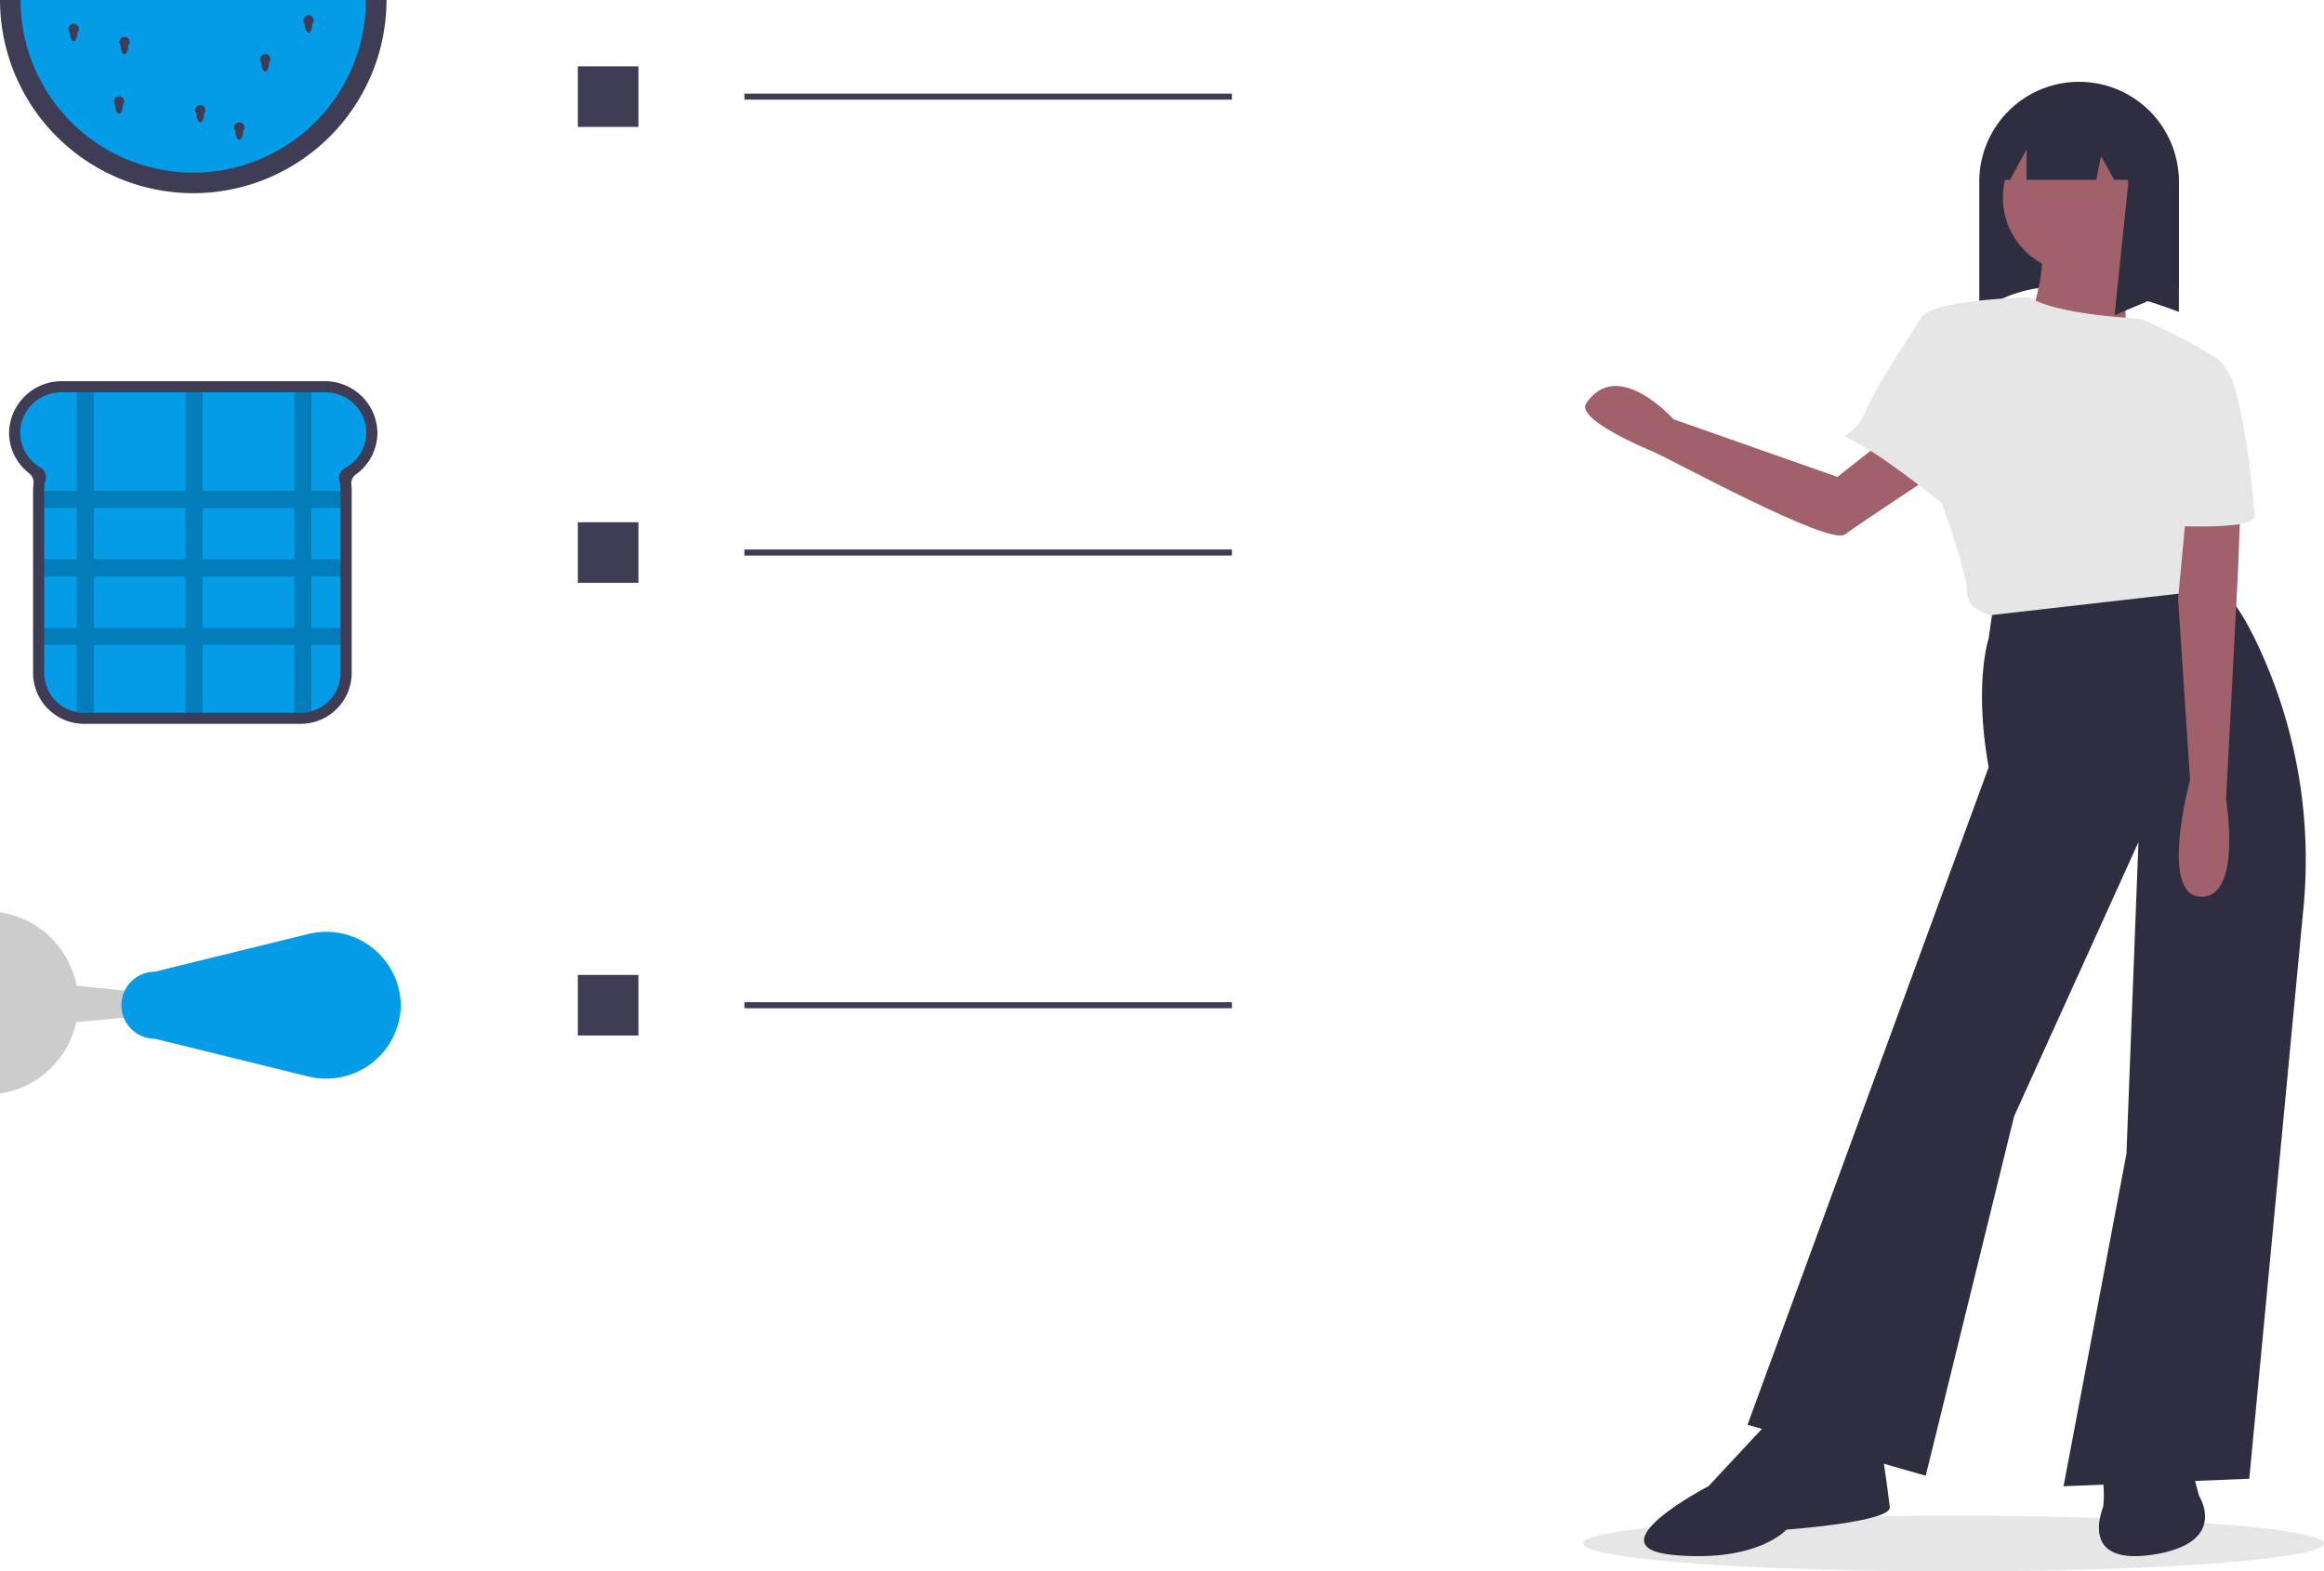 <svg xmlns="http://www.w3.org/2000/svg" width="176.5" height="119.347" viewBox="0 0 176.5 119.347">
  <g id="Gruppe_54" data-name="Gruppe 54" transform="translate(0 0)">
    <ellipse id="Ellipse_191" data-name="Ellipse 191" cx="28.142" cy="2.119" rx="28.142" ry="2.119" transform="translate(120.217 115.11)" fill="#e6e6e6"/>
    <path id="Pfad_999" data-name="Pfad 999" d="M247.246,320.329a3.981,3.981,0,0,0-3.984-3.92H223.252a3.991,3.991,0,0,0-3.981,3.857,3.9,3.9,0,0,0,1.511,3.13.871.871,0,0,1,.345.8,3.876,3.876,0,0,0-.035.519v13.84a3.879,3.879,0,0,0,3.879,3.879h16.442a3.879,3.879,0,0,0,3.879-3.879v-13.84a3.9,3.9,0,0,0-.027-.455.842.842,0,0,1,.354-.776A3.9,3.9,0,0,0,247.246,320.329Z" transform="translate(-218.581 -287.459)" fill="#3f3d56"/>
    <path id="Pfad_1000" data-name="Pfad 1000" d="M249.216,322.78a3.1,3.1,0,0,0-3.106-2.695H226.083a3.111,3.111,0,0,0-3.059,2.41,3.063,3.063,0,0,0,1.464,3.3.842.842,0,0,1,.394.954,3,3,0,0,0-.107.8v13.839a3.035,3.035,0,0,0,2.472,2.982,3.07,3.07,0,0,0,.562.052h16.442a3,3,0,0,0,.821-.113,3.034,3.034,0,0,0,2.212-2.92V327.543a3.021,3.021,0,0,0-.094-.747.867.867,0,0,1-.026-.206.844.844,0,0,1,.448-.744h0A3.056,3.056,0,0,0,249.216,322.78Z" transform="translate(-221.418 -290.29)" fill="#049ce7"/>
    <path id="Pfad_1001" data-name="Pfad 1001" d="M253.38,328.869v-1.3h-2.212v-7.482h-1.3v7.482h-6.961v-7.482h-1.3v7.482h-6.961v-7.482h-1.3v7.482H230.87v1.3h2.472v3.9H230.87v1.3h2.472v3.9H230.87v1.3h2.472v5.087a3.076,3.076,0,0,0,.562.052h.739v-5.139H241.6v5.139h1.3v-5.139h6.961v5.139h.48a3,3,0,0,0,.821-.113v-5.026h2.212v-1.3h-2.212v-3.9h2.212v-1.3h-2.212v-3.9Zm-18.736,0H241.6v3.9h-6.961Zm0,9.108v-3.9H241.6v3.9Zm15.223,0h-6.961v-3.9h6.961Zm0-5.2h-6.961v-3.9h6.961Z" transform="translate(-227.512 -290.291)" opacity="0.2"/>
    <path id="Pfad_1002" data-name="Pfad 1002" d="M247.46,190.527a13.9,13.9,0,1,1-27.792,0Z" transform="translate(-218.887 -190.527)" fill="#049ce7"/>
    <path id="Pfad_1003" data-name="Pfad 1003" d="M239.908,199.051c0,.363-.129.658-.288.658s-.288-.295-.288-.658a.392.392,0,1,1,.576,0Z" transform="translate(-234.028 -196.584)" fill="#3f3d56"/>
    <path id="Pfad_1004" data-name="Pfad 1004" d="M303.191,209.062c0,.363-.129.658-.288.658s-.288-.294-.288-.658a.392.392,0,1,1,.576,0Z" transform="translate(-282.758 -204.293)" fill="#3f3d56"/>
    <path id="Pfad_1005" data-name="Pfad 1005" d="M256.712,203.342c0,.363-.129.658-.288.658s-.288-.294-.288-.658a.392.392,0,1,1,.576,0Z" transform="translate(-246.968 -199.888)" fill="#3f3d56"/>
    <path id="Pfad_1006" data-name="Pfad 1006" d="M281.739,225.866c0,.363-.129.658-.288.658s-.288-.294-.288-.658a.392.392,0,1,1,.576,0Z" transform="translate(-266.239 -217.232)" fill="#3f3d56"/>
    <path id="Pfad_1007" data-name="Pfad 1007" d="M254.924,223.006c0,.363-.129.658-.288.658s-.288-.294-.288-.658a.392.392,0,1,1,.576,0Z" transform="translate(-245.591 -215.03)" fill="#3f3d56"/>
    <path id="Pfad_1008" data-name="Pfad 1008" d="M317.492,196.191c0,.363-.129.658-.288.658s-.288-.295-.288-.658a.392.392,0,1,1,.576,0Z" transform="translate(-293.77 -194.382)" fill="#3f3d56"/>
    <path id="Pfad_1009" data-name="Pfad 1009" d="M294.61,231.586c0,.363-.129.658-.288.658s-.288-.295-.288-.658a.392.392,0,1,1,.576,0Z" transform="translate(-276.15 -221.637)" fill="#3f3d56"/>
    <path id="Pfad_1010" data-name="Pfad 1010" d="M230.949,205.2a14.694,14.694,0,0,1-14.677-14.677h1.562a13.115,13.115,0,0,0,26.23,0h1.562A14.694,14.694,0,0,1,230.949,205.2Z" transform="translate(-216.272 -190.527)" fill="#3f3d56"/>
    <rect id="Rechteck_184" data-name="Rechteck 184" width="4.6" height="4.6" transform="translate(43.885 5.039)" fill="#3f3d56"/>
    <rect id="Rechteck_185" data-name="Rechteck 185" width="37.027" height="0.46" transform="translate(56.534 7.108)" fill="#3f3d56"/>
    <rect id="Rechteck_186" data-name="Rechteck 186" width="4.6" height="4.6" transform="translate(43.885 39.662)" fill="#3f3d56"/>
    <rect id="Rechteck_187" data-name="Rechteck 187" width="37.027" height="0.46" transform="translate(56.534 41.732)" fill="#3f3d56"/>
    <rect id="Rechteck_188" data-name="Rechteck 188" width="4.6" height="4.6" transform="translate(43.885 74.044)" fill="#3f3d56"/>
    <rect id="Rechteck_189" data-name="Rechteck 189" width="37.027" height="0.46" transform="translate(56.534 76.114)" fill="#3f3d56"/>
    <path id="Pfad_1011" data-name="Pfad 1011" d="M764.766,320.264l-5.876,4.631-12.45-4.376s-4.233-4.761-6.627-1.215c-.82,1.215,4.55,3.458,5.056,3.667,1.266.521,13.4,7.177,14.587,6.3s7.877-5.29,7.877-5.29Z" transform="translate(-619.344 -288.677)" fill="#a0616a"/>
    <path id="Pfad_1012" data-name="Pfad 1012" d="M885.045,235.015c-5.569-2.081-10.866-3.065-15.161,0v-9.893a7.58,7.58,0,0,1,7.58-7.58h0a7.58,7.58,0,0,1,7.58,7.58Z" transform="translate(-719.565 -211.329)" fill="#2f2e41"/>
    <path id="Pfad_1013" data-name="Pfad 1013" d="M812.119,383.8l-.455,3.185s-1.138,3.413,0,9.783l-18.315,49.94,13.537,3.868,6.712-27.3,9.442-20.818-.91,23.662-4.778,25.255,14.106-.569,4.11-43.3a38.359,38.359,0,0,0-3.437-19.968c-1.14-2.422-2.366-4.33-3.479-4.607C825.315,382.091,812.119,383.8,812.119,383.8Z" transform="translate(-660.632 -338.499)" fill="#2f2e41"/>
    <path id="Pfad_1014" data-name="Pfad 1014" d="M768.749,659.546l-4.664,5.005s-8.987,4.664-2.617,5.233S770,667.85,770,667.85s7.963-.569,7.849-1.706-.683-4.892-.683-4.892Z" transform="translate(-634.326 -551.681)" fill="#2f2e41"/>
    <path id="Pfad_1015" data-name="Pfad 1015" d="M909.732,662.89v3.527a9.542,9.542,0,0,1,0,1.82c-.114.341-1.82,4.55,3.868,3.64s3.413-4.437,3.413-4.437l-1.365-5.119Z" transform="translate(-749.998 -553.818)" fill="#2f2e41"/>
    <circle id="Ellipse_192" data-name="Ellipse 192" cx="5.716" cy="5.716" r="5.716" transform="translate(152.113 9.293)" fill="#a0616a"/>
    <path id="Pfad_1016" data-name="Pfad 1016" d="M892.687,267.287s-.8,7.508,0,8.873-8.077-1.365-8.077-1.365,1.934-5.119,1.251-7.167S892.687,267.287,892.687,267.287Z" transform="translate(-730.905 -249.121)" fill="#a0616a"/>
    <path id="Pfad_1017" data-name="Pfad 1017" d="M851.895,305.926l1.82,5.005-16.95,1.934s-1.82-.341-1.82-1.82-1.934-6.712-1.934-6.712-4.736-3.839-7.012-4.863c-.825-.371.409-.218,1.1-1.792.208-.473.457-.973.729-1.479.222-.415.461-.836.705-1.251.3-.506.6-1,.9-1.479.9-1.434,1.719-2.64,1.982-3.128.8-1.479,8.283-1.611,8.283-1.611,2.141,1.347,8.326,1.611,8.326,1.611a38.162,38.162,0,0,1,6.027,3.128C854.182,293.566,851.895,305.926,851.895,305.926Z" transform="translate(-685.563 -266.146)" fill="#e6e6e6"/>
    <path id="Pfad_1018" data-name="Pfad 1018" d="M884.8,220.337V220.2l-.161.009a7.586,7.586,0,0,0-6.52-1.3,7.554,7.554,0,0,1,2.91,1.5l-5.479.3-2.313,5.139H874.8l1.261-2.313v2.313h5.293l.36-1.8,1,1.8h1.04c.006.128.016.256.016.385l-1.028,9.893,4.882-2.056V226.24A7.565,7.565,0,0,0,884.8,220.337Z" transform="translate(-722.147 -212.19)" fill="#2f2e41"/>
    <path id="Pfad_1019" data-name="Pfad 1019" d="M940.45,339.758l-.341,8.987-.91,17.405s1.251,7.508-1.934,7.394-.8-8.873-.8-8.873l-.91-13.765.91-9.669Z" transform="translate(-770.136 -305.438)" fill="#a0616a"/>
    <path id="Pfad_1020" data-name="Pfad 1020" d="M931.458,310.751c0,1.024-5.745.739-5.745.739L922.7,295.735a38.159,38.159,0,0,1,6.027,3.128,5.342,5.342,0,0,1,1.009,1.479c.135.365.264.788.386,1.251s.233.959.339,1.479A60.511,60.511,0,0,1,931.458,310.751Z" transform="translate(-760.233 -271.54)" fill="#e6e6e6"/>
    <path id="Pfad_1021" data-name="Pfad 1021" d="M231.848,506.35l-8.708-.9a6.95,6.95,0,1,0-.031,2.766l8.738-.8Z" transform="translate(-217.325 -430.59)" fill="#ccc"/>
    <path id="Pfad_1022" data-name="Pfad 1022" d="M270.514,509.242a5.666,5.666,0,0,0,7.05-5.107q.007-.146.007-.295t-.007-.295a5.666,5.666,0,0,0-7.05-5.107L258.9,501.294a2.546,2.546,0,1,0,0,5.092Z" transform="translate(-247.136 -427.496)" fill="#049ce7"/>
  </g>
</svg>
